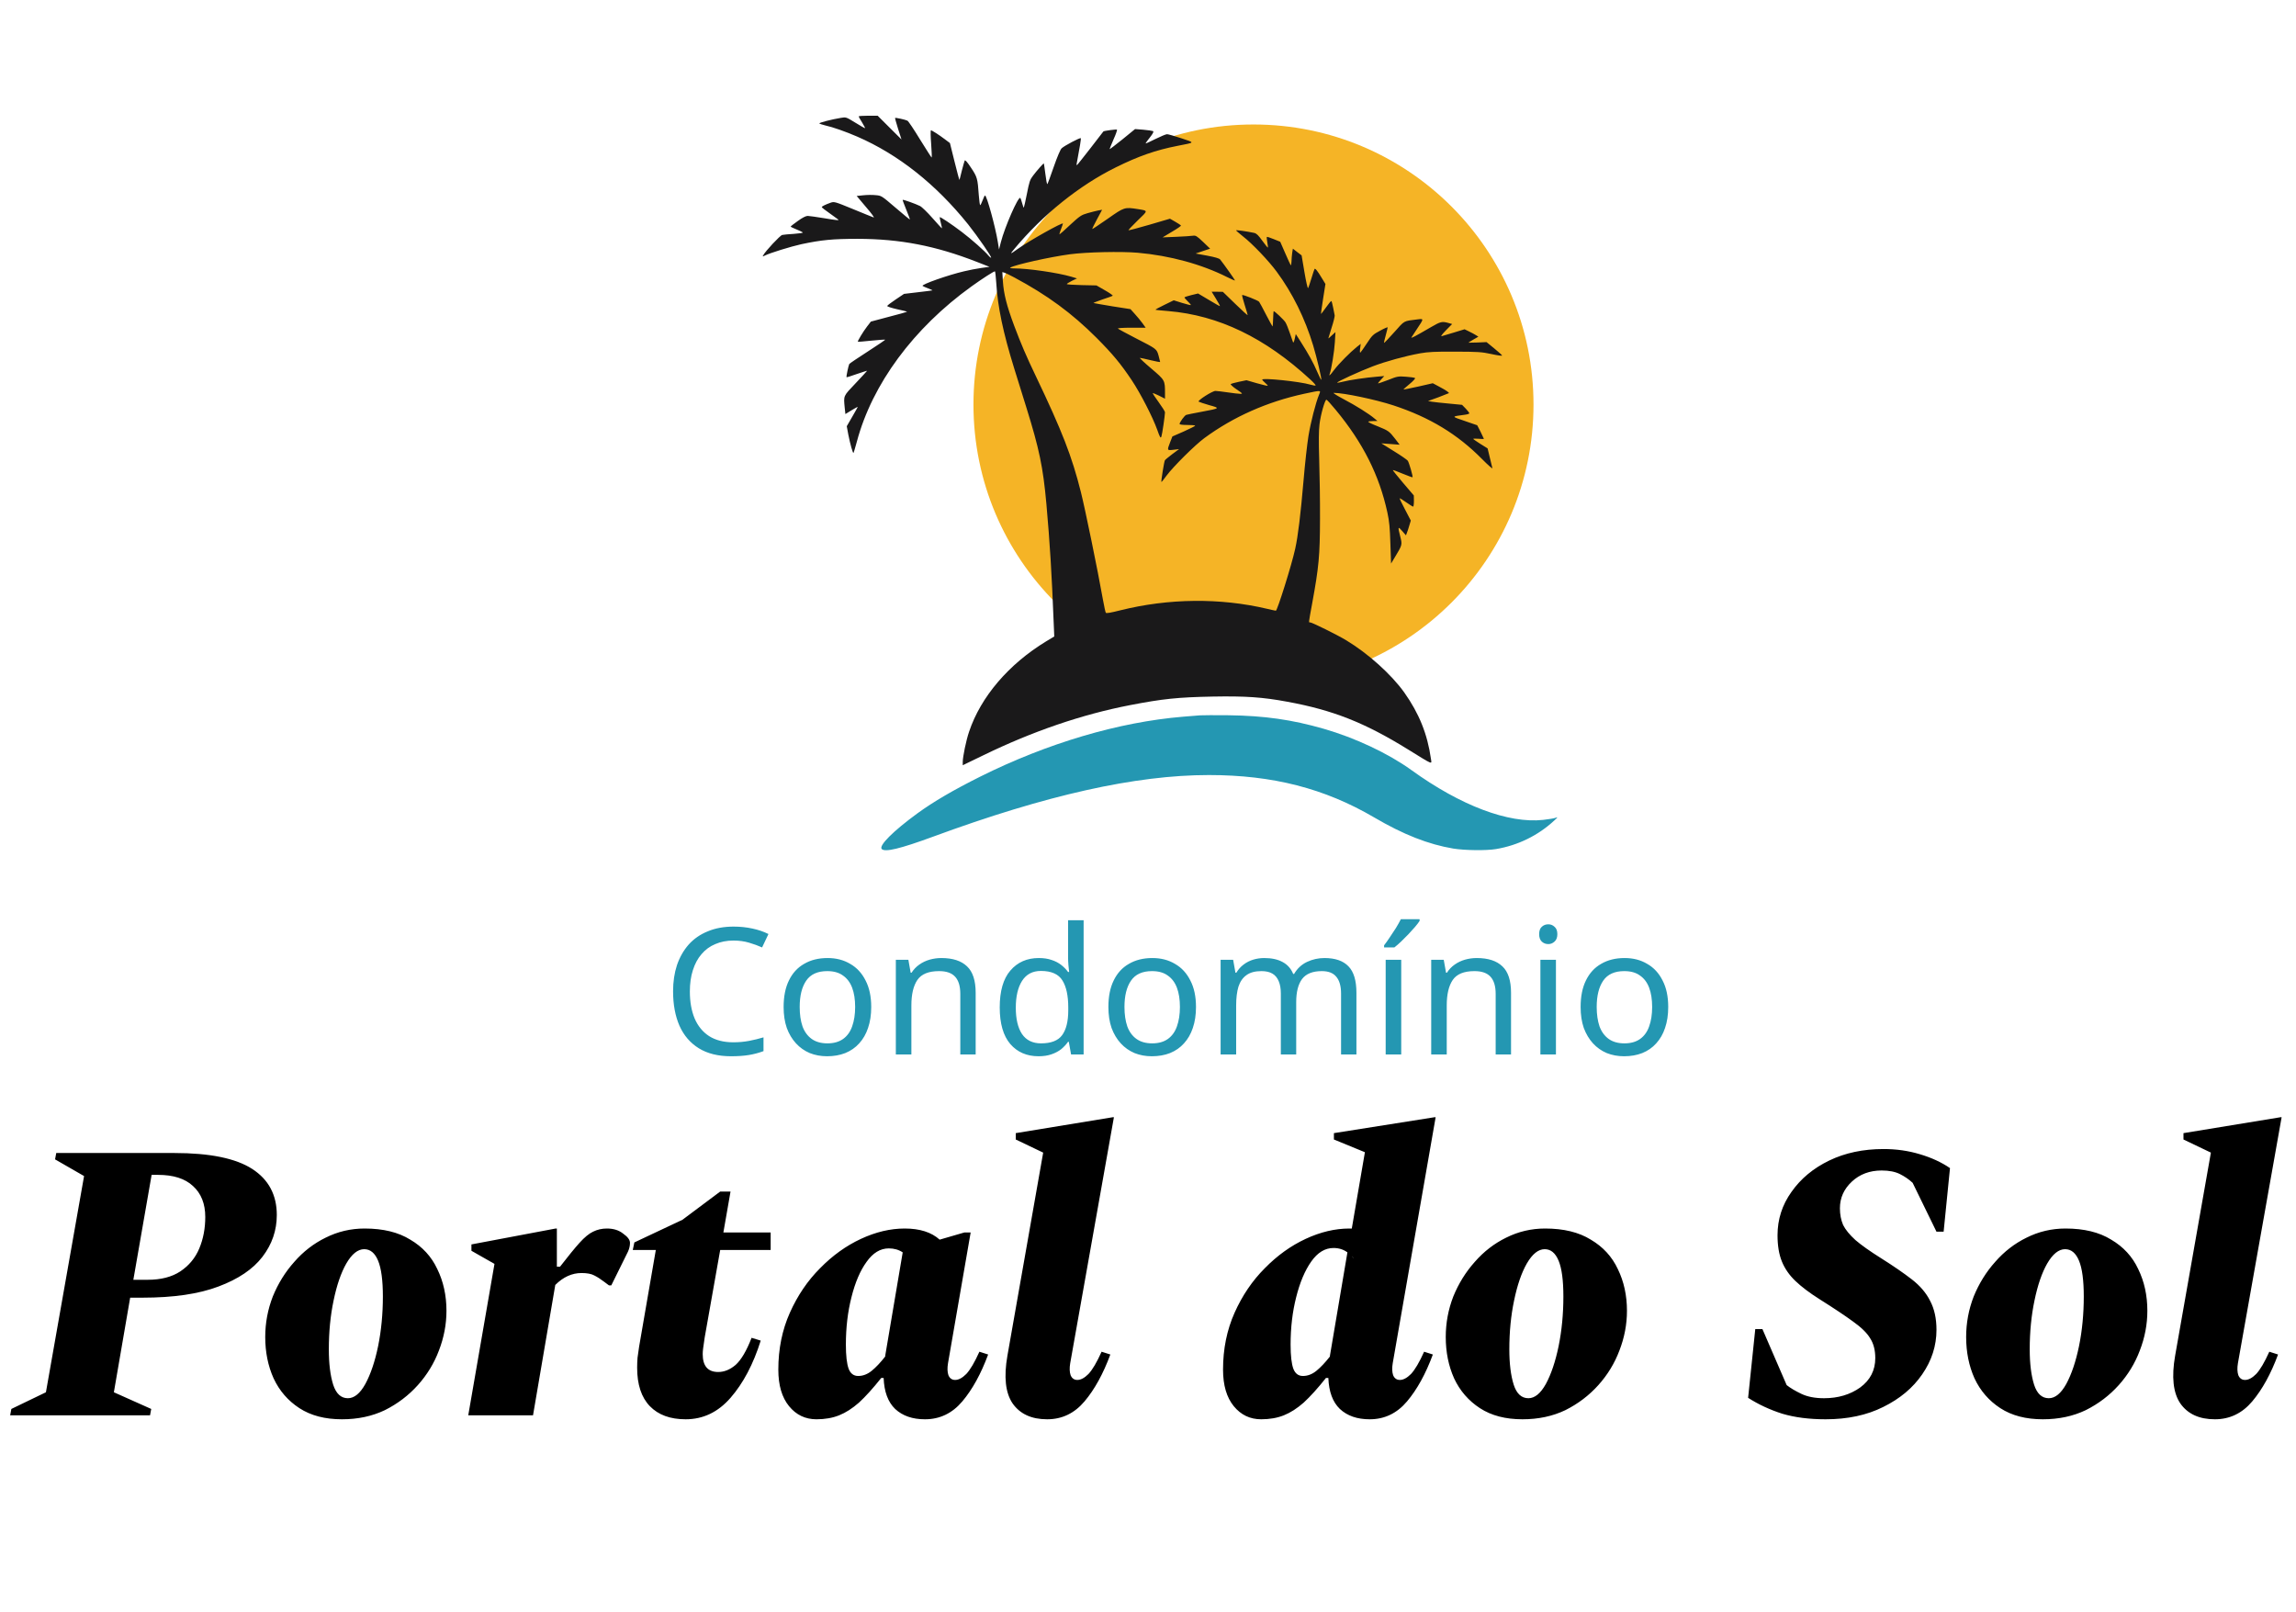 <svg width="104" height="73" viewBox="0 0 104 73" fill="none" xmlns="http://www.w3.org/2000/svg">
<circle cx="56.778" cy="18.322" r="12.684" fill="#F5B426"/>
<path d="M38.897 5.272C38.897 5.294 38.967 5.417 39.051 5.549C39.13 5.682 39.192 5.796 39.183 5.805C39.178 5.814 38.98 5.704 38.747 5.558C38.324 5.298 38.32 5.298 38.091 5.338C37.677 5.404 37.091 5.558 37.113 5.589C37.122 5.607 37.245 5.646 37.386 5.682C37.725 5.756 38.289 5.955 38.831 6.188C40.694 6.998 42.389 8.342 43.852 10.161C44.292 10.716 44.953 11.671 44.891 11.671C44.869 11.671 44.812 11.627 44.768 11.57C44.618 11.381 43.997 10.83 43.565 10.504C43.107 10.156 42.592 9.813 42.565 9.835C42.561 9.844 42.583 9.958 42.614 10.09C42.649 10.222 42.671 10.332 42.667 10.341C42.658 10.346 42.468 10.139 42.239 9.879C42.006 9.615 41.755 9.368 41.667 9.328C41.473 9.231 40.905 9.029 40.887 9.051C40.879 9.06 40.953 9.258 41.05 9.496C41.147 9.734 41.222 9.932 41.213 9.941C41.209 9.949 40.914 9.707 40.566 9.408C39.932 8.866 39.927 8.861 39.667 8.839C39.522 8.822 39.267 8.826 39.104 8.844L38.804 8.875L39.227 9.377C39.474 9.663 39.619 9.861 39.571 9.848C39.522 9.83 39.104 9.663 38.637 9.469C37.813 9.13 37.787 9.126 37.628 9.179C37.382 9.267 37.223 9.346 37.223 9.381C37.223 9.399 37.386 9.527 37.589 9.667C37.787 9.813 37.959 9.932 37.967 9.941C38.033 9.989 37.875 9.976 37.333 9.883C36.994 9.826 36.659 9.782 36.589 9.778C36.505 9.778 36.355 9.852 36.14 10.007C35.959 10.134 35.814 10.249 35.814 10.262C35.814 10.275 35.933 10.332 36.078 10.39C36.228 10.451 36.355 10.513 36.364 10.531C36.377 10.548 36.192 10.575 35.959 10.592C35.721 10.606 35.483 10.628 35.431 10.641C35.338 10.658 34.673 11.372 34.576 11.553C34.532 11.627 34.536 11.627 34.655 11.57C34.853 11.464 35.853 11.156 36.303 11.059C37.219 10.865 37.725 10.817 38.853 10.817C40.769 10.821 42.376 11.13 44.248 11.861L44.82 12.085L44.437 12.138C44.226 12.169 43.878 12.235 43.666 12.288C42.949 12.455 41.72 12.887 41.79 12.949C41.808 12.966 41.918 13.015 42.037 13.059C42.151 13.103 42.239 13.142 42.235 13.151C42.226 13.156 41.936 13.195 41.583 13.235L40.949 13.31L40.575 13.561C40.372 13.697 40.196 13.829 40.187 13.856C40.178 13.882 40.381 13.948 40.636 14.006C40.892 14.059 41.094 14.111 41.086 14.12C41.077 14.129 40.707 14.235 40.258 14.349L39.447 14.565L39.28 14.781C39.099 15.014 38.835 15.455 38.857 15.477C38.866 15.486 39.143 15.463 39.469 15.428C39.795 15.397 40.077 15.375 40.095 15.384C40.112 15.389 39.76 15.627 39.311 15.917C38.866 16.203 38.487 16.459 38.469 16.485C38.434 16.547 38.324 17.062 38.346 17.084C38.359 17.093 38.566 17.027 38.813 16.939C39.064 16.855 39.271 16.785 39.275 16.794C39.28 16.798 39.046 17.049 38.76 17.353C38.188 17.956 38.21 17.904 38.262 18.463L38.293 18.753L38.571 18.582C38.725 18.489 38.853 18.419 38.853 18.432C38.853 18.441 38.738 18.639 38.602 18.877L38.355 19.304L38.425 19.683C38.509 20.11 38.632 20.542 38.659 20.511C38.672 20.502 38.738 20.273 38.813 20C39.509 17.393 41.376 14.864 44.006 12.971C44.486 12.627 45.01 12.288 45.067 12.288C45.08 12.288 45.107 12.508 45.124 12.781C45.19 13.896 45.437 15.063 45.935 16.67C46.08 17.128 46.327 17.934 46.49 18.454C47.075 20.335 47.247 21.154 47.397 22.814C47.556 24.607 47.639 25.946 47.727 28.188L47.754 28.826L47.388 29.046C45.693 30.077 44.424 31.557 43.895 33.142C43.763 33.525 43.609 34.274 43.609 34.508V34.657L44.547 34.204C46.776 33.12 49.005 32.358 51.185 31.936C52.673 31.649 53.343 31.579 54.928 31.548C56.421 31.521 57.196 31.574 58.306 31.781C60.376 32.16 61.816 32.728 63.781 33.944C64.957 34.671 64.851 34.622 64.816 34.367C64.657 33.248 64.283 32.314 63.605 31.358C63.014 30.535 61.975 29.601 60.984 29.002C60.588 28.76 59.429 28.188 59.346 28.188C59.275 28.188 59.262 28.28 59.438 27.32C59.742 25.668 59.786 25.153 59.791 23.519C59.795 22.709 59.777 21.497 59.755 20.832C59.729 19.974 59.733 19.502 59.769 19.212C59.821 18.776 60.015 18.102 60.081 18.102C60.108 18.102 60.297 18.313 60.508 18.569C61.737 20.053 62.477 21.524 62.843 23.211C62.931 23.611 62.957 23.902 62.979 24.62L63.01 25.523L63.169 25.259C63.521 24.677 63.521 24.677 63.428 24.307C63.31 23.849 63.318 23.823 63.512 24.047L63.684 24.246L63.728 24.131C63.754 24.07 63.803 23.92 63.838 23.796L63.904 23.576L63.644 23.078C63.499 22.805 63.389 22.572 63.398 22.568C63.407 22.559 63.539 22.638 63.693 22.748C63.847 22.858 63.992 22.946 64.01 22.946C64.028 22.946 64.045 22.832 64.045 22.691L64.041 22.44L63.556 21.872C63.292 21.559 63.081 21.299 63.089 21.29C63.098 21.282 63.301 21.352 63.534 21.453C63.772 21.55 63.975 21.625 63.983 21.616C64.01 21.585 63.825 20.951 63.768 20.868C63.737 20.823 63.459 20.63 63.142 20.436L62.57 20.079L62.984 20.11L63.398 20.141L63.2 19.881C62.926 19.529 62.896 19.507 62.407 19.308C62.169 19.216 61.975 19.123 61.975 19.101C61.975 19.084 62.068 19.071 62.187 19.071L62.394 19.066L62.261 18.956C62.015 18.745 61.411 18.366 60.865 18.08C60.57 17.925 60.363 17.793 60.412 17.793C60.874 17.793 62.314 18.097 63.12 18.361C64.763 18.903 66.018 19.665 67.124 20.784C67.397 21.061 67.613 21.251 67.599 21.202C67.586 21.158 67.533 20.938 67.48 20.713L67.383 20.308L67.058 20.106C66.877 19.991 66.732 19.89 66.732 19.877C66.732 19.863 66.842 19.863 66.974 19.872C67.106 19.885 67.216 19.885 67.216 19.877C67.216 19.868 67.146 19.727 67.066 19.559L66.912 19.26L66.349 19.066C65.728 18.855 65.728 18.868 66.349 18.784C66.463 18.771 66.555 18.74 66.555 18.718C66.555 18.696 66.481 18.599 66.393 18.507L66.225 18.335L65.631 18.278C65.305 18.247 64.957 18.212 64.86 18.194L64.684 18.163L65.146 17.996C65.402 17.899 65.617 17.815 65.626 17.807C65.657 17.785 65.499 17.674 65.19 17.512L64.9 17.357L64.243 17.507C63.878 17.586 63.578 17.648 63.569 17.639C63.565 17.635 63.688 17.525 63.847 17.393C64.005 17.265 64.116 17.142 64.098 17.124C64.076 17.102 63.891 17.076 63.688 17.062C63.332 17.036 63.301 17.04 62.869 17.212C62.618 17.309 62.416 17.375 62.416 17.362C62.416 17.349 62.482 17.269 62.561 17.186L62.702 17.031L62.349 17.062C61.861 17.102 61.121 17.212 60.83 17.287C60.698 17.322 60.583 17.34 60.57 17.331C60.539 17.296 61.601 16.811 62.182 16.591C62.772 16.366 63.653 16.124 64.331 16.001C64.688 15.939 64.996 15.921 65.917 15.926C66.961 15.93 67.106 15.939 67.56 16.036C67.837 16.098 68.049 16.124 68.04 16.102C68.031 16.076 67.868 15.93 67.679 15.776L67.335 15.494L66.921 15.512C66.697 15.521 66.511 15.525 66.511 15.521C66.511 15.516 66.613 15.45 66.736 15.38L66.965 15.248L66.859 15.182C66.802 15.146 66.661 15.067 66.547 15.014L66.34 14.913L65.864 15.058C65.604 15.138 65.349 15.213 65.3 15.226C65.248 15.239 65.322 15.138 65.494 14.961L65.776 14.675L65.604 14.627C65.322 14.547 65.248 14.565 64.825 14.812C64.076 15.248 63.9 15.34 63.935 15.278C63.957 15.243 64.067 15.072 64.186 14.895C64.499 14.428 64.499 14.428 64.217 14.464C63.552 14.547 63.644 14.499 63.155 15.045C62.909 15.318 62.702 15.538 62.693 15.53C62.684 15.521 62.715 15.367 62.768 15.19C62.816 15.014 62.856 14.851 62.856 14.829C62.856 14.807 62.702 14.873 62.517 14.975C62.195 15.146 62.156 15.182 61.913 15.552C61.773 15.767 61.636 15.957 61.618 15.97C61.596 15.983 61.592 15.899 61.609 15.781L61.636 15.574L61.451 15.719C61.16 15.952 60.645 16.472 60.438 16.745C60.249 17.001 60.182 17.058 60.231 16.934C60.306 16.736 60.442 15.904 60.464 15.503L60.491 15.041L60.328 15.19C60.24 15.274 60.169 15.336 60.169 15.323C60.169 15.314 60.24 15.094 60.319 14.834C60.403 14.578 60.464 14.327 60.456 14.283C60.447 14.239 60.416 14.081 60.385 13.926C60.359 13.777 60.319 13.645 60.306 13.636C60.288 13.623 60.182 13.755 60.064 13.922C59.945 14.089 59.843 14.222 59.835 14.217C59.83 14.208 59.874 13.9 59.931 13.534L60.037 12.861L59.883 12.61C59.685 12.275 59.57 12.134 59.544 12.182C59.531 12.204 59.465 12.398 59.399 12.618C59.333 12.834 59.267 13.032 59.249 13.05C59.231 13.068 59.156 12.742 59.086 12.323L58.958 11.566L58.76 11.416L58.562 11.262L58.531 11.456C58.518 11.561 58.5 11.738 58.5 11.843C58.496 11.949 58.483 12.024 58.465 12.011C58.452 11.993 58.337 11.751 58.214 11.464L57.989 10.949L57.694 10.83C57.536 10.764 57.395 10.72 57.381 10.729C57.373 10.742 57.381 10.848 57.403 10.971C57.425 11.095 57.439 11.205 57.43 11.213C57.421 11.222 57.307 11.081 57.179 10.905C56.998 10.654 56.919 10.575 56.809 10.548C56.474 10.478 55.985 10.407 55.99 10.434C55.99 10.447 56.131 10.57 56.298 10.703C56.73 11.037 57.469 11.817 57.826 12.301C58.544 13.27 59.112 14.42 59.482 15.649C59.641 16.173 59.879 17.177 59.848 17.203C59.839 17.212 59.755 17.049 59.663 16.833C59.487 16.424 59.28 16.049 58.919 15.481L58.694 15.129L58.645 15.349C58.619 15.472 58.584 15.538 58.571 15.503C58.557 15.468 58.491 15.278 58.425 15.085C58.359 14.891 58.271 14.671 58.227 14.6C58.161 14.49 57.743 14.094 57.694 14.094C57.685 14.094 57.672 14.248 57.668 14.433C57.663 14.618 57.65 14.776 57.646 14.785C57.637 14.79 57.505 14.556 57.351 14.257C57.201 13.962 57.056 13.697 57.033 13.667C56.985 13.605 56.294 13.332 56.263 13.363C56.254 13.371 56.302 13.57 56.377 13.803C56.452 14.037 56.514 14.248 56.514 14.27C56.514 14.292 56.263 14.063 55.954 13.763L55.391 13.217L55.14 13.213H54.884L55.078 13.53C55.188 13.706 55.267 13.856 55.259 13.865C55.254 13.874 55.025 13.746 54.757 13.583L54.268 13.292L53.959 13.367C53.792 13.407 53.651 13.455 53.651 13.473C53.651 13.49 53.721 13.57 53.805 13.653C53.889 13.733 53.95 13.807 53.942 13.816C53.933 13.829 53.752 13.781 53.545 13.719L53.166 13.601L52.744 13.807C52.51 13.918 52.33 14.019 52.339 14.028C52.343 14.037 52.612 14.063 52.924 14.089C55.201 14.283 57.298 15.292 59.355 17.19C59.5 17.322 59.606 17.445 59.592 17.459C59.579 17.472 59.469 17.454 59.35 17.419C58.874 17.278 57.174 17.102 57.174 17.194C57.174 17.212 57.236 17.278 57.307 17.34C57.381 17.401 57.434 17.463 57.421 17.472C57.412 17.481 57.192 17.432 56.932 17.357L56.461 17.221L56.122 17.291C55.937 17.331 55.77 17.375 55.747 17.397C55.73 17.415 55.849 17.525 56.012 17.635C56.289 17.82 56.302 17.837 56.184 17.837C56.109 17.837 55.853 17.807 55.611 17.771C55.369 17.736 55.118 17.705 55.056 17.705C54.915 17.705 54.237 18.137 54.294 18.19C54.316 18.207 54.532 18.278 54.77 18.348C55.281 18.489 55.285 18.489 54.413 18.652C54.078 18.714 53.774 18.776 53.735 18.789C53.66 18.811 53.431 19.123 53.431 19.203C53.431 19.229 53.572 19.247 53.783 19.247C53.977 19.247 54.136 19.26 54.136 19.278C54.136 19.3 53.902 19.414 53.62 19.542L53.105 19.767L53.004 20.026C52.858 20.405 52.858 20.405 53.158 20.37L53.409 20.339L53.1 20.568C52.933 20.696 52.779 20.819 52.766 20.846C52.73 20.898 52.585 21.806 52.607 21.828C52.616 21.837 52.717 21.709 52.836 21.546C53.136 21.141 54.127 20.154 54.554 19.841C55.871 18.872 57.408 18.194 59.077 17.833C59.865 17.666 59.835 17.666 59.751 17.868C59.597 18.238 59.368 19.132 59.267 19.753C59.209 20.114 59.108 21.017 59.046 21.757C58.914 23.294 58.795 24.285 58.667 24.858C58.509 25.584 57.857 27.659 57.791 27.659C57.769 27.659 57.588 27.619 57.386 27.571C55.267 27.073 52.938 27.095 50.749 27.641C50.317 27.751 50.106 27.787 50.088 27.751C50.07 27.725 50.013 27.452 49.956 27.144C49.722 25.822 49.15 23.039 48.96 22.286C48.551 20.656 48.11 19.529 46.917 17.031C46.485 16.128 46.256 15.596 45.939 14.754C45.6 13.843 45.468 13.319 45.428 12.759L45.402 12.323L45.508 12.354C45.565 12.372 45.763 12.469 45.944 12.566C47.441 13.367 48.555 14.186 49.669 15.3C50.41 16.045 50.766 16.477 51.264 17.221C51.665 17.824 52.211 18.886 52.418 19.463C52.545 19.824 52.572 19.863 52.607 19.771C52.642 19.674 52.766 18.833 52.77 18.674C52.77 18.635 52.642 18.432 52.484 18.216C52.325 18 52.206 17.815 52.215 17.807C52.224 17.793 52.352 17.851 52.502 17.921L52.77 18.058V17.824C52.77 17.216 52.775 17.225 52.145 16.688C51.832 16.424 51.603 16.208 51.634 16.208C51.665 16.208 51.885 16.256 52.123 16.314C52.356 16.371 52.55 16.406 52.55 16.393C52.55 16.38 52.519 16.252 52.48 16.111C52.391 15.803 52.409 15.811 51.427 15.309C51.017 15.098 50.66 14.904 50.639 14.882C50.612 14.86 50.85 14.842 51.246 14.842H51.894L51.753 14.644C51.673 14.534 51.519 14.345 51.409 14.226L51.207 14.001L50.392 13.874C49.943 13.799 49.559 13.733 49.533 13.724C49.511 13.719 49.687 13.649 49.929 13.565C50.172 13.486 50.383 13.411 50.401 13.393C50.418 13.38 50.26 13.266 50.048 13.147L49.665 12.927L48.996 12.913C48.626 12.905 48.322 12.883 48.322 12.865C48.322 12.847 48.428 12.786 48.551 12.72L48.784 12.61L48.52 12.53C47.921 12.354 46.573 12.156 45.948 12.156C45.789 12.156 45.723 12.138 45.767 12.116C46.005 11.984 47.542 11.641 48.454 11.517C49.198 11.416 50.788 11.381 51.537 11.447C52.99 11.575 54.426 11.966 55.589 12.552C55.783 12.649 55.941 12.715 55.941 12.702C55.941 12.676 55.43 11.953 55.267 11.751C55.228 11.702 55.034 11.645 54.682 11.579L54.157 11.482L54.483 11.372L54.814 11.262L54.497 10.958C54.21 10.685 54.162 10.658 54.034 10.676C53.955 10.689 53.616 10.711 53.277 10.725L52.66 10.751L53.087 10.495C53.321 10.359 53.506 10.231 53.492 10.214C53.484 10.196 53.365 10.117 53.233 10.042L52.995 9.905L52.066 10.178C51.555 10.328 51.127 10.438 51.114 10.429C51.105 10.416 51.295 10.218 51.532 9.985C52.017 9.518 52.017 9.549 51.537 9.469C50.934 9.377 50.929 9.377 50.172 9.91C49.797 10.17 49.485 10.381 49.476 10.372C49.467 10.363 49.564 10.165 49.692 9.927L49.921 9.5L49.749 9.531C49.656 9.549 49.436 9.606 49.264 9.654C48.974 9.738 48.916 9.778 48.48 10.178C48.225 10.421 48.005 10.614 47.992 10.614C47.978 10.614 48.009 10.509 48.058 10.381C48.106 10.258 48.146 10.139 48.146 10.126C48.146 10.046 46.587 10.923 46.098 11.275C45.75 11.526 45.732 11.526 45.944 11.275C47.243 9.716 48.89 8.395 50.542 7.58C51.572 7.069 52.361 6.796 53.334 6.606C54.157 6.444 54.14 6.474 53.514 6.263C53.206 6.162 52.916 6.078 52.863 6.078C52.81 6.078 52.572 6.179 52.33 6.298C52.087 6.422 51.889 6.51 51.889 6.496C51.889 6.483 51.977 6.36 52.087 6.223C52.228 6.043 52.268 5.963 52.228 5.937C52.198 5.924 51.999 5.893 51.792 5.875L51.414 5.845L50.837 6.316C50.52 6.571 50.26 6.769 50.26 6.756C50.26 6.739 50.343 6.54 50.44 6.311C50.542 6.087 50.612 5.884 50.594 5.871C50.572 5.849 49.995 5.924 49.978 5.955C49.899 6.065 48.864 7.395 48.815 7.443C48.758 7.501 48.753 7.492 48.78 7.355C48.908 6.69 48.974 6.276 48.956 6.259C48.925 6.223 48.207 6.602 48.088 6.717C48.031 6.769 47.89 7.1 47.732 7.553C47.591 7.963 47.459 8.32 47.441 8.337C47.423 8.359 47.384 8.152 47.353 7.888C47.318 7.619 47.287 7.399 47.278 7.399C47.256 7.399 46.956 7.738 46.794 7.954C46.653 8.135 46.622 8.232 46.516 8.773C46.45 9.108 46.384 9.394 46.375 9.403C46.366 9.416 46.331 9.324 46.3 9.205C46.269 9.082 46.23 8.976 46.212 8.963C46.115 8.906 45.512 10.28 45.336 10.967L45.252 11.297L45.199 10.967C45.089 10.28 44.697 8.853 44.618 8.853C44.6 8.853 44.552 8.95 44.508 9.073C44.464 9.192 44.415 9.293 44.398 9.293C44.384 9.293 44.354 9.091 44.336 8.844C44.283 8.086 44.266 8.016 43.984 7.597C43.812 7.333 43.719 7.232 43.697 7.272C43.68 7.307 43.623 7.518 43.565 7.738C43.512 7.963 43.464 8.148 43.455 8.148C43.451 8.148 43.349 7.774 43.235 7.311L43.028 6.479L42.799 6.307C42.53 6.104 42.213 5.902 42.169 5.902C42.147 5.902 42.151 6.179 42.178 6.518C42.204 6.858 42.213 7.135 42.2 7.135C42.187 7.135 41.953 6.765 41.676 6.32C41.403 5.871 41.147 5.488 41.103 5.466C41.024 5.422 40.566 5.32 40.544 5.342C40.535 5.347 40.597 5.571 40.68 5.836L40.834 6.316L40.293 5.778L39.755 5.241H39.324C39.09 5.241 38.897 5.254 38.897 5.272Z" fill="#1A191A"/>
<path d="M54.356 32.398C54.246 32.407 53.902 32.438 53.585 32.46C50.674 32.702 47.445 33.657 44.402 35.173C43.178 35.785 42.297 36.3 41.561 36.833C40.456 37.639 39.791 38.304 39.941 38.454C40.09 38.604 40.773 38.441 42.248 37.899C47.392 36.005 51.44 35.102 54.757 35.102C57.646 35.102 59.998 35.706 62.239 37.018C63.574 37.802 64.701 38.242 65.829 38.432C66.349 38.516 67.322 38.529 67.767 38.454C68.758 38.286 69.669 37.842 70.405 37.159C70.572 37.005 70.577 36.996 70.458 37.04C70.392 37.066 70.136 37.106 69.898 37.133C68.322 37.304 66.164 36.489 63.931 34.877C62.882 34.12 61.38 33.415 59.958 33.006C58.513 32.592 57.28 32.416 55.655 32.394C55.052 32.389 54.466 32.389 54.356 32.398Z" fill="#2497B2"/>
<path d="M0.46 64.1L0.514 63.812L2.08 63.056L3.808 53.264L2.494 52.508L2.548 52.22H7.894C9.502 52.22 10.678 52.46 11.422 52.94C12.166 53.42 12.538 54.116 12.538 55.028C12.538 55.724 12.322 56.354 11.89 56.918C11.458 57.482 10.792 57.932 9.892 58.268C9.004 58.604 7.858 58.772 6.454 58.772H5.896L5.158 63.056L6.85 63.812L6.796 64.1H0.46ZM6.868 53.21L6.04 57.962H6.688C7.288 57.962 7.78 57.836 8.164 57.584C8.56 57.32 8.848 56.972 9.028 56.54C9.208 56.108 9.298 55.634 9.298 55.118C9.298 54.518 9.112 54.05 8.74 53.714C8.38 53.378 7.852 53.21 7.156 53.21H6.868ZM15.489 64.28C14.72 64.28 14.079 64.112 13.562 63.776C13.046 63.44 12.656 62.99 12.393 62.426C12.14 61.862 12.014 61.238 12.014 60.554C12.014 59.918 12.129 59.306 12.357 58.718C12.597 58.13 12.921 57.608 13.329 57.152C13.736 56.684 14.21 56.318 14.751 56.054C15.303 55.778 15.89 55.64 16.515 55.64C17.355 55.64 18.044 55.808 18.584 56.144C19.137 56.468 19.544 56.912 19.808 57.476C20.084 58.04 20.223 58.67 20.223 59.366C20.223 59.978 20.108 60.578 19.881 61.166C19.665 61.742 19.346 62.264 18.927 62.732C18.506 63.2 18.009 63.578 17.433 63.866C16.857 64.142 16.209 64.28 15.489 64.28ZM15.758 63.326C16.047 63.326 16.311 63.11 16.55 62.678C16.791 62.234 16.983 61.664 17.127 60.968C17.27 60.26 17.343 59.51 17.343 58.718C17.343 57.986 17.27 57.446 17.127 57.098C16.983 56.75 16.773 56.576 16.497 56.576C16.209 56.576 15.938 56.792 15.687 57.224C15.447 57.644 15.255 58.202 15.111 58.898C14.966 59.582 14.895 60.32 14.895 61.112C14.895 61.76 14.96 62.294 15.092 62.714C15.225 63.122 15.447 63.326 15.758 63.326ZM21.21 64.1L22.398 57.242L21.354 56.648V56.36L25.17 55.64H25.224V57.368H25.368C25.74 56.888 26.034 56.528 26.25 56.288C26.478 56.036 26.682 55.868 26.862 55.784C27.054 55.688 27.264 55.64 27.492 55.64C27.792 55.64 28.038 55.718 28.23 55.874C28.434 56.018 28.536 56.156 28.536 56.288C28.536 56.42 28.506 56.552 28.446 56.684L27.69 58.214H27.582L27.366 58.052C27.21 57.932 27.06 57.836 26.916 57.764C26.784 57.692 26.592 57.656 26.34 57.656C25.908 57.656 25.512 57.836 25.152 58.196L24.144 64.1H21.21ZM31.056 64.28C30.36 64.28 29.82 64.082 29.436 63.686C29.052 63.29 28.86 62.708 28.86 61.94C28.86 61.796 28.866 61.646 28.878 61.49C28.902 61.322 28.926 61.154 28.95 60.986L29.706 56.612H28.662L28.734 56.27L30.912 55.244L32.622 53.966H33.09L32.766 55.82H34.908V56.612H32.622L31.92 60.572C31.884 60.8 31.86 60.968 31.848 61.076C31.836 61.172 31.83 61.256 31.83 61.328C31.83 61.868 32.064 62.138 32.532 62.138C32.808 62.138 33.072 62.03 33.324 61.814C33.576 61.586 33.816 61.178 34.044 60.59L34.458 60.716C34.122 61.784 33.666 62.648 33.09 63.308C32.526 63.956 31.848 64.28 31.056 64.28ZM36.983 64.28C36.479 64.28 36.065 64.082 35.741 63.686C35.417 63.29 35.255 62.738 35.255 62.03C35.255 61.094 35.429 60.236 35.777 59.456C36.125 58.676 36.581 58.004 37.145 57.44C37.709 56.864 38.327 56.42 38.999 56.108C39.671 55.796 40.331 55.64 40.979 55.64C41.663 55.64 42.191 55.808 42.563 56.144L43.679 55.82H43.967L42.941 61.742C42.905 61.958 42.911 62.138 42.959 62.282C43.019 62.426 43.121 62.498 43.265 62.498C43.421 62.498 43.589 62.408 43.769 62.228C43.949 62.036 44.147 61.7 44.363 61.22L44.759 61.346C44.435 62.222 44.045 62.93 43.589 63.47C43.133 64.01 42.569 64.28 41.897 64.28C41.333 64.28 40.883 64.124 40.547 63.812C40.223 63.5 40.049 63.032 40.025 62.408H39.917C39.545 62.876 39.209 63.248 38.909 63.524C38.609 63.788 38.309 63.98 38.009 64.1C37.709 64.22 37.367 64.28 36.983 64.28ZM38.315 60.896C38.315 61.4 38.357 61.766 38.441 61.994C38.525 62.21 38.669 62.318 38.873 62.318C39.089 62.318 39.293 62.24 39.485 62.084C39.677 61.928 39.881 61.712 40.097 61.436V61.4L40.889 56.72C40.709 56.6 40.499 56.54 40.259 56.54C39.875 56.54 39.539 56.744 39.251 57.152C38.963 57.548 38.735 58.082 38.567 58.754C38.399 59.414 38.315 60.128 38.315 60.896ZM47.432 64.28C46.724 64.28 46.202 64.04 45.866 63.56C45.542 63.08 45.464 62.36 45.632 61.4L47.252 52.202L46.01 51.608V51.32L50.402 50.6H50.456L48.476 61.742C48.44 61.958 48.446 62.138 48.494 62.282C48.554 62.426 48.656 62.498 48.8 62.498C48.956 62.498 49.124 62.408 49.304 62.228C49.484 62.036 49.682 61.7 49.898 61.22L50.294 61.346C49.97 62.222 49.58 62.93 49.124 63.47C48.668 64.01 48.104 64.28 47.432 64.28ZM57.127 64.28C56.623 64.28 56.209 64.082 55.885 63.686C55.561 63.29 55.399 62.738 55.399 62.03C55.399 61.094 55.573 60.236 55.921 59.456C56.269 58.676 56.725 58.004 57.289 57.44C57.853 56.864 58.471 56.42 59.143 56.108C59.815 55.796 60.475 55.64 61.123 55.64C61.159 55.64 61.195 55.64 61.231 55.64L61.825 52.184L60.421 51.608V51.32L64.975 50.6H65.029L63.085 61.742C63.049 61.958 63.055 62.138 63.103 62.282C63.163 62.426 63.265 62.498 63.409 62.498C63.565 62.498 63.733 62.408 63.913 62.228C64.093 62.036 64.291 61.7 64.507 61.22L64.903 61.346C64.579 62.222 64.189 62.93 63.733 63.47C63.277 64.01 62.713 64.28 62.041 64.28C61.477 64.28 61.027 64.124 60.691 63.812C60.367 63.5 60.193 63.032 60.169 62.408H60.061C59.689 62.876 59.353 63.248 59.053 63.524C58.753 63.788 58.453 63.98 58.153 64.1C57.853 64.22 57.511 64.28 57.127 64.28ZM58.459 60.896C58.459 61.4 58.501 61.766 58.585 61.994C58.669 62.21 58.813 62.318 59.017 62.318C59.233 62.318 59.437 62.24 59.629 62.084C59.821 61.928 60.025 61.712 60.241 61.436V61.4L61.033 56.72C60.853 56.588 60.643 56.522 60.403 56.522C60.019 56.522 59.683 56.726 59.395 57.134C59.107 57.542 58.879 58.082 58.711 58.754C58.543 59.414 58.459 60.128 58.459 60.896ZM61.321 57.008C61.297 56.96 61.267 56.918 61.231 56.882L61.321 57.008ZM68.961 64.28C68.193 64.28 67.551 64.112 67.035 63.776C66.519 63.44 66.129 62.99 65.865 62.426C65.613 61.862 65.487 61.238 65.487 60.554C65.487 59.918 65.601 59.306 65.829 58.718C66.069 58.13 66.393 57.608 66.801 57.152C67.209 56.684 67.683 56.318 68.223 56.054C68.775 55.778 69.363 55.64 69.987 55.64C70.827 55.64 71.517 55.808 72.057 56.144C72.609 56.468 73.017 56.912 73.281 57.476C73.557 58.04 73.695 58.67 73.695 59.366C73.695 59.978 73.581 60.578 73.353 61.166C73.137 61.742 72.819 62.264 72.399 62.732C71.979 63.2 71.481 63.578 70.905 63.866C70.329 64.142 69.681 64.28 68.961 64.28ZM69.231 63.326C69.519 63.326 69.783 63.11 70.023 62.678C70.263 62.234 70.455 61.664 70.599 60.968C70.743 60.26 70.815 59.51 70.815 58.718C70.815 57.986 70.743 57.446 70.599 57.098C70.455 56.75 70.245 56.576 69.969 56.576C69.681 56.576 69.411 56.792 69.159 57.224C68.919 57.644 68.727 58.202 68.583 58.898C68.439 59.582 68.367 60.32 68.367 61.112C68.367 61.76 68.433 62.294 68.565 62.714C68.697 63.122 68.919 63.326 69.231 63.326ZM82.693 64.28C81.949 64.28 81.295 64.196 80.731 64.028C80.167 63.848 79.651 63.608 79.183 63.308L79.507 60.194H79.831L80.929 62.732C81.097 62.864 81.319 62.996 81.595 63.128C81.871 63.26 82.213 63.326 82.621 63.326C83.257 63.326 83.803 63.164 84.259 62.84C84.715 62.504 84.943 62.06 84.943 61.508C84.943 61.148 84.865 60.848 84.709 60.608C84.565 60.368 84.307 60.116 83.935 59.852C83.575 59.588 83.071 59.252 82.423 58.844C81.967 58.556 81.601 58.28 81.325 58.016C81.049 57.752 80.845 57.458 80.713 57.134C80.581 56.81 80.515 56.414 80.515 55.946C80.515 55.226 80.725 54.572 81.145 53.984C81.565 53.384 82.135 52.91 82.855 52.562C83.575 52.214 84.397 52.04 85.321 52.04C85.897 52.04 86.443 52.118 86.959 52.274C87.487 52.43 87.943 52.64 88.327 52.904L88.039 55.784H87.715L86.635 53.57C86.467 53.414 86.275 53.282 86.059 53.174C85.843 53.066 85.567 53.012 85.231 53.012C84.691 53.012 84.241 53.18 83.881 53.516C83.521 53.852 83.341 54.254 83.341 54.722C83.341 54.998 83.389 55.25 83.485 55.478C83.593 55.694 83.779 55.922 84.043 56.162C84.307 56.39 84.697 56.666 85.213 56.99C85.765 57.338 86.227 57.656 86.599 57.944C86.971 58.232 87.247 58.556 87.427 58.916C87.619 59.276 87.715 59.714 87.715 60.23C87.715 60.95 87.499 61.622 87.067 62.246C86.647 62.858 86.059 63.35 85.303 63.722C84.559 64.094 83.689 64.28 82.693 64.28ZM92.533 64.28C91.765 64.28 91.123 64.112 90.607 63.776C90.091 63.44 89.701 62.99 89.437 62.426C89.185 61.862 89.059 61.238 89.059 60.554C89.059 59.918 89.173 59.306 89.401 58.718C89.641 58.13 89.965 57.608 90.373 57.152C90.781 56.684 91.255 56.318 91.795 56.054C92.347 55.778 92.935 55.64 93.559 55.64C94.399 55.64 95.089 55.808 95.629 56.144C96.181 56.468 96.589 56.912 96.853 57.476C97.129 58.04 97.267 58.67 97.267 59.366C97.267 59.978 97.153 60.578 96.925 61.166C96.709 61.742 96.391 62.264 95.971 62.732C95.551 63.2 95.053 63.578 94.477 63.866C93.901 64.142 93.253 64.28 92.533 64.28ZM92.803 63.326C93.091 63.326 93.355 63.11 93.595 62.678C93.835 62.234 94.027 61.664 94.171 60.968C94.315 60.26 94.387 59.51 94.387 58.718C94.387 57.986 94.315 57.446 94.171 57.098C94.027 56.75 93.817 56.576 93.541 56.576C93.253 56.576 92.983 56.792 92.731 57.224C92.491 57.644 92.299 58.202 92.155 58.898C92.011 59.582 91.939 60.32 91.939 61.112C91.939 61.76 92.005 62.294 92.137 62.714C92.269 63.122 92.491 63.326 92.803 63.326ZM100.325 64.28C99.617 64.28 99.095 64.04 98.759 63.56C98.435 63.08 98.357 62.36 98.525 61.4L100.145 52.202L98.903 51.608V51.32L103.295 50.6H103.349L101.369 61.742C101.333 61.958 101.339 62.138 101.387 62.282C101.447 62.426 101.549 62.498 101.693 62.498C101.849 62.498 102.017 62.408 102.197 62.228C102.377 62.036 102.575 61.7 102.791 61.22L103.187 61.346C102.863 62.222 102.473 62.93 102.017 63.47C101.561 64.01 100.997 64.28 100.325 64.28Z" fill="black"/>
<path d="M33.224 42.598C32.92 42.598 32.645 42.651 32.4 42.758C32.155 42.859 31.947 43.011 31.776 43.214C31.605 43.411 31.475 43.654 31.384 43.942C31.293 44.224 31.248 44.544 31.248 44.902C31.248 45.371 31.32 45.779 31.464 46.126C31.613 46.472 31.832 46.739 32.12 46.926C32.413 47.112 32.779 47.206 33.216 47.206C33.467 47.206 33.704 47.184 33.928 47.142C34.152 47.099 34.371 47.046 34.584 46.982V47.606C34.371 47.686 34.149 47.744 33.92 47.782C33.696 47.819 33.427 47.838 33.112 47.838C32.531 47.838 32.045 47.718 31.656 47.478C31.267 47.238 30.973 46.896 30.776 46.454C30.584 46.011 30.488 45.491 30.488 44.894C30.488 44.462 30.547 44.067 30.664 43.71C30.787 43.352 30.963 43.043 31.192 42.782C31.427 42.52 31.715 42.32 32.056 42.182C32.397 42.038 32.789 41.966 33.232 41.966C33.525 41.966 33.808 41.995 34.08 42.054C34.352 42.112 34.595 42.195 34.808 42.302L34.52 42.91C34.344 42.83 34.147 42.758 33.928 42.694C33.715 42.63 33.48 42.598 33.224 42.598ZM39.463 45.606C39.463 45.963 39.415 46.28 39.319 46.558C39.228 46.83 39.095 47.062 38.919 47.254C38.748 47.446 38.537 47.592 38.287 47.694C38.041 47.79 37.767 47.838 37.463 47.838C37.18 47.838 36.919 47.79 36.679 47.694C36.439 47.592 36.231 47.446 36.055 47.254C35.879 47.062 35.74 46.83 35.639 46.558C35.543 46.28 35.495 45.963 35.495 45.606C35.495 45.131 35.575 44.731 35.735 44.406C35.895 44.075 36.124 43.824 36.423 43.654C36.721 43.478 37.076 43.39 37.487 43.39C37.876 43.39 38.217 43.478 38.511 43.654C38.809 43.824 39.041 44.075 39.207 44.406C39.377 44.731 39.463 45.131 39.463 45.606ZM36.223 45.606C36.223 45.942 36.265 46.235 36.351 46.486C36.441 46.731 36.58 46.92 36.767 47.054C36.953 47.187 37.191 47.254 37.479 47.254C37.767 47.254 38.004 47.187 38.191 47.054C38.377 46.92 38.513 46.731 38.599 46.486C38.689 46.235 38.735 45.942 38.735 45.606C38.735 45.264 38.689 44.974 38.599 44.734C38.508 44.494 38.369 44.31 38.183 44.182C38.001 44.048 37.764 43.982 37.471 43.982C37.033 43.982 36.716 44.126 36.519 44.414C36.321 44.702 36.223 45.099 36.223 45.606ZM42.642 43.39C43.154 43.39 43.541 43.515 43.802 43.766C44.064 44.011 44.194 44.411 44.194 44.966V47.758H43.498V45.014C43.498 44.667 43.421 44.408 43.266 44.238C43.112 44.067 42.869 43.982 42.538 43.982C42.064 43.982 41.736 44.115 41.554 44.382C41.373 44.648 41.282 45.032 41.282 45.534V47.758H40.578V43.47H41.146L41.25 44.054H41.29C41.386 43.904 41.504 43.782 41.642 43.686C41.786 43.584 41.944 43.51 42.114 43.462C42.285 43.414 42.461 43.39 42.642 43.39ZM47.044 47.838C46.51 47.838 46.084 47.654 45.764 47.286C45.444 46.912 45.284 46.358 45.284 45.622C45.284 44.886 45.444 44.331 45.764 43.958C46.089 43.579 46.518 43.39 47.052 43.39C47.276 43.39 47.47 43.419 47.636 43.478C47.801 43.531 47.945 43.606 48.068 43.702C48.19 43.798 48.294 43.904 48.38 44.022H48.428C48.422 43.952 48.412 43.851 48.396 43.718C48.385 43.579 48.38 43.47 48.38 43.39V41.678H49.084V47.758H48.516L48.412 47.182H48.38C48.294 47.304 48.19 47.416 48.068 47.518C47.945 47.614 47.798 47.691 47.628 47.75C47.462 47.808 47.268 47.838 47.044 47.838ZM47.156 47.254C47.609 47.254 47.926 47.131 48.108 46.886C48.294 46.635 48.388 46.259 48.388 45.758V45.63C48.388 45.096 48.3 44.688 48.124 44.406C47.948 44.118 47.622 43.974 47.148 43.974C46.769 43.974 46.484 44.126 46.292 44.43C46.105 44.728 46.012 45.131 46.012 45.638C46.012 46.15 46.105 46.547 46.292 46.83C46.484 47.112 46.772 47.254 47.156 47.254ZM54.174 45.606C54.174 45.963 54.126 46.28 54.03 46.558C53.939 46.83 53.806 47.062 53.63 47.254C53.459 47.446 53.248 47.592 52.998 47.694C52.752 47.79 52.478 47.838 52.174 47.838C51.891 47.838 51.63 47.79 51.39 47.694C51.15 47.592 50.942 47.446 50.766 47.254C50.59 47.062 50.451 46.83 50.35 46.558C50.254 46.28 50.206 45.963 50.206 45.606C50.206 45.131 50.286 44.731 50.446 44.406C50.606 44.075 50.835 43.824 51.134 43.654C51.432 43.478 51.787 43.39 52.198 43.39C52.587 43.39 52.928 43.478 53.222 43.654C53.52 43.824 53.752 44.075 53.918 44.406C54.088 44.731 54.174 45.131 54.174 45.606ZM50.934 45.606C50.934 45.942 50.976 46.235 51.062 46.486C51.152 46.731 51.291 46.92 51.478 47.054C51.664 47.187 51.902 47.254 52.19 47.254C52.478 47.254 52.715 47.187 52.902 47.054C53.088 46.92 53.224 46.731 53.31 46.486C53.4 46.235 53.446 45.942 53.446 45.606C53.446 45.264 53.4 44.974 53.31 44.734C53.219 44.494 53.08 44.31 52.894 44.182C52.712 44.048 52.475 43.982 52.182 43.982C51.744 43.982 51.427 44.126 51.23 44.414C51.032 44.702 50.934 45.099 50.934 45.606ZM59.993 43.39C60.479 43.39 60.841 43.515 61.081 43.766C61.321 44.011 61.441 44.411 61.441 44.966V47.758H60.745V44.998C60.745 44.662 60.673 44.408 60.529 44.238C60.391 44.067 60.172 43.982 59.873 43.982C59.457 43.982 59.159 44.102 58.977 44.342C58.801 44.582 58.713 44.931 58.713 45.39V47.758H58.017V44.998C58.017 44.774 57.985 44.587 57.921 44.438C57.857 44.283 57.761 44.168 57.633 44.094C57.505 44.019 57.34 43.982 57.137 43.982C56.849 43.982 56.623 44.043 56.457 44.166C56.292 44.283 56.172 44.456 56.097 44.686C56.028 44.915 55.993 45.198 55.993 45.534V47.758H55.289V43.47H55.857L55.961 44.054H56.001C56.092 43.904 56.201 43.782 56.329 43.686C56.463 43.584 56.609 43.51 56.769 43.462C56.929 43.414 57.095 43.39 57.265 43.39C57.596 43.39 57.871 43.448 58.089 43.566C58.313 43.683 58.476 43.864 58.577 44.11H58.617C58.761 43.864 58.956 43.683 59.201 43.566C59.452 43.448 59.716 43.39 59.993 43.39ZM63.47 47.758H62.766V43.47H63.47V47.758ZM64.302 41.71C64.254 41.784 64.185 41.875 64.094 41.982C64.003 42.088 63.902 42.2 63.79 42.318C63.683 42.43 63.574 42.539 63.462 42.646C63.355 42.747 63.254 42.835 63.158 42.91H62.694V42.814C62.774 42.712 62.859 42.592 62.95 42.454C63.046 42.315 63.139 42.174 63.23 42.03C63.321 41.88 63.395 41.747 63.454 41.63H64.302V41.71ZM66.892 43.39C67.404 43.39 67.791 43.515 68.052 43.766C68.314 44.011 68.444 44.411 68.444 44.966V47.758H67.748V45.014C67.748 44.667 67.671 44.408 67.516 44.238C67.362 44.067 67.119 43.982 66.788 43.982C66.314 43.982 65.986 44.115 65.804 44.382C65.623 44.648 65.532 45.032 65.532 45.534V47.758H64.828V43.47H65.396L65.5 44.054H65.54C65.636 43.904 65.754 43.782 65.892 43.686C66.036 43.584 66.194 43.51 66.364 43.462C66.535 43.414 66.711 43.39 66.892 43.39ZM70.478 43.47V47.758H69.774V43.47H70.478ZM70.134 41.862C70.24 41.862 70.334 41.899 70.414 41.974C70.499 42.043 70.542 42.155 70.542 42.31C70.542 42.459 70.499 42.571 70.414 42.646C70.334 42.72 70.24 42.758 70.134 42.758C70.016 42.758 69.918 42.72 69.838 42.646C69.758 42.571 69.718 42.459 69.718 42.31C69.718 42.155 69.758 42.043 69.838 41.974C69.918 41.899 70.016 41.862 70.134 41.862ZM75.564 45.606C75.564 45.963 75.516 46.28 75.42 46.558C75.33 46.83 75.196 47.062 75.02 47.254C74.85 47.446 74.639 47.592 74.388 47.694C74.143 47.79 73.868 47.838 73.564 47.838C73.282 47.838 73.02 47.79 72.78 47.694C72.54 47.592 72.332 47.446 72.156 47.254C71.98 47.062 71.842 46.83 71.74 46.558C71.644 46.28 71.596 45.963 71.596 45.606C71.596 45.131 71.676 44.731 71.836 44.406C71.996 44.075 72.226 43.824 72.524 43.654C72.823 43.478 73.178 43.39 73.588 43.39C73.978 43.39 74.319 43.478 74.612 43.654C74.911 43.824 75.143 44.075 75.308 44.406C75.479 44.731 75.564 45.131 75.564 45.606ZM72.324 45.606C72.324 45.942 72.367 46.235 72.452 46.486C72.543 46.731 72.682 46.92 72.868 47.054C73.055 47.187 73.292 47.254 73.58 47.254C73.868 47.254 74.106 47.187 74.292 47.054C74.479 46.92 74.615 46.731 74.7 46.486C74.791 46.235 74.836 45.942 74.836 45.606C74.836 45.264 74.791 44.974 74.7 44.734C74.61 44.494 74.471 44.31 74.284 44.182C74.103 44.048 73.866 43.982 73.572 43.982C73.135 43.982 72.818 44.126 72.62 44.414C72.423 44.702 72.324 45.099 72.324 45.606Z" fill="#2497B2"/>
</svg>

